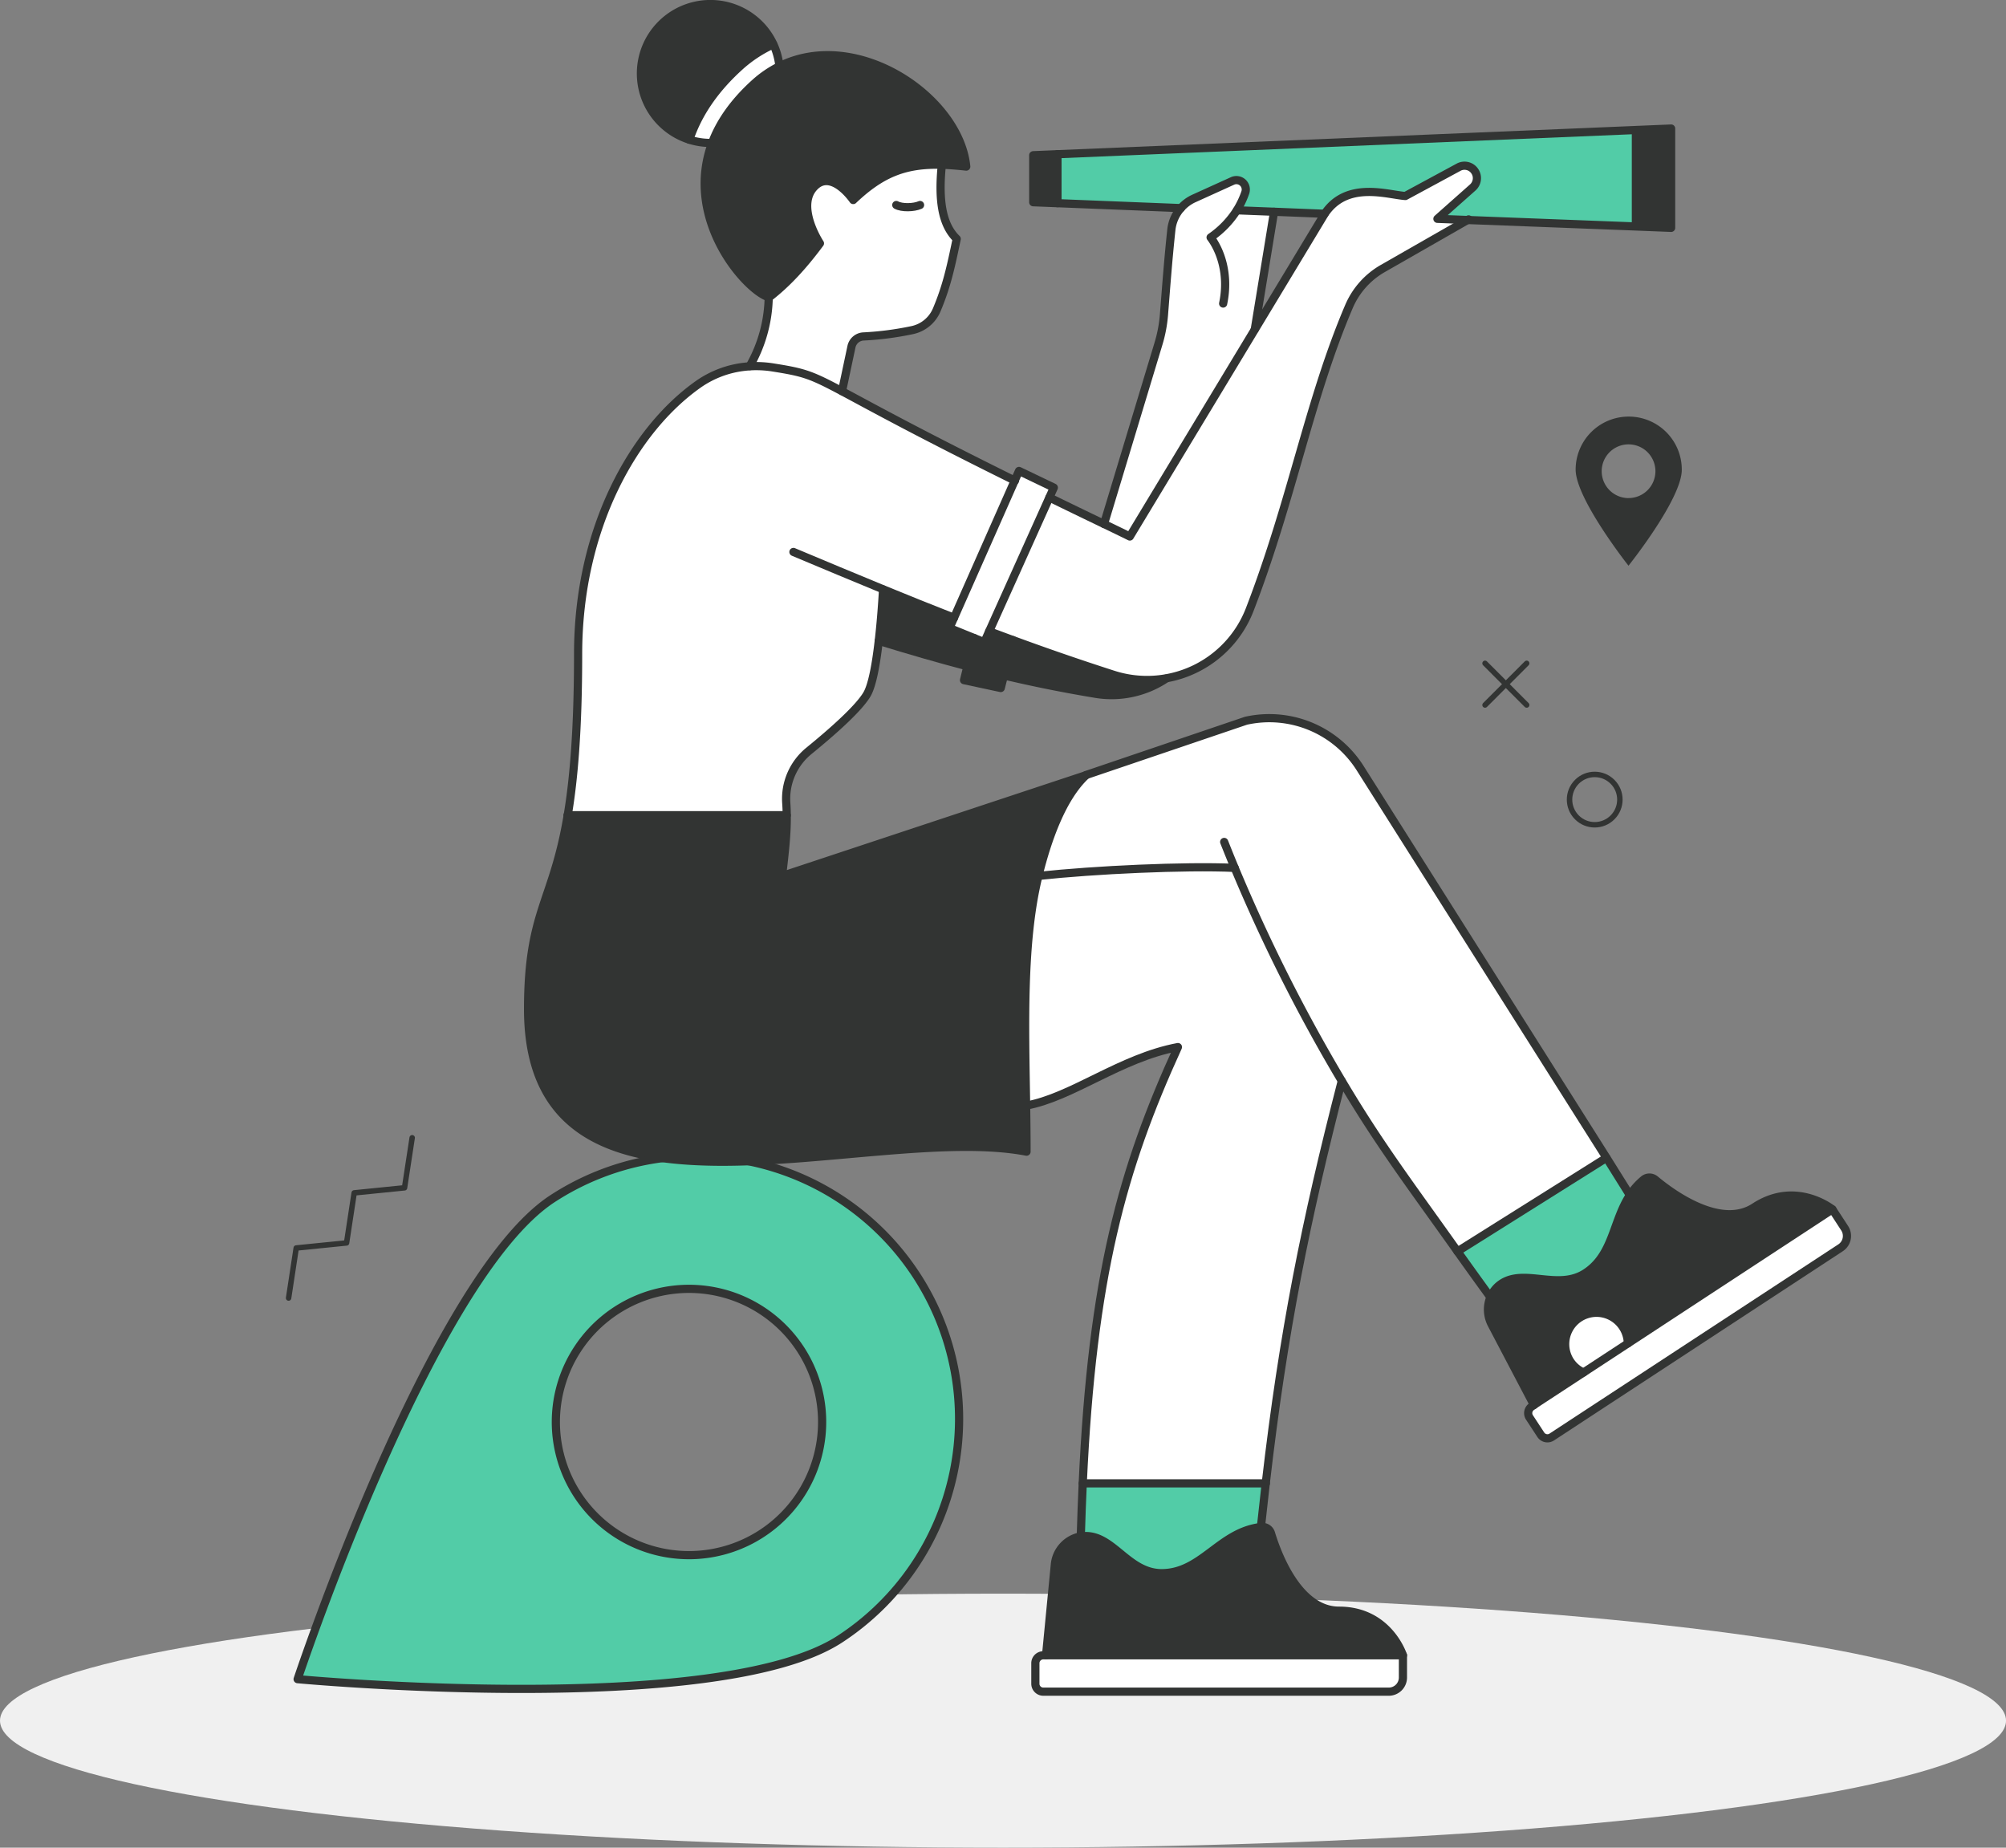 <svg xmlns="http://www.w3.org/2000/svg" viewBox="0 0 639.89 589.36"><rect x="0" y="0" width="639.89" height="589.36" fill="#808080" stroke="none"/><defs><style>.cls-1{fill:#f0f0f0;}.cls-2{fill:#fff;}.cls-3{fill:#323433;}.cls-4{fill:#52cca7;}.cls-5,.cls-6{fill:none;stroke:#323433;stroke-linecap:round;stroke-linejoin:round;}.cls-5{stroke-width:2.61px;}.cls-6{stroke-width:1.74px;}</style></defs><title>Asset 15</title><g id="Layer_2" data-name="Layer 2"><g id="graphic"><ellipse class="cls-1" cx="319.95" cy="548.85" rx="319.95" ry="40.51"/><path class="cls-2" d="M588.42,391.72a4.52,4.52,0,0,1-1.31,6.26L495,458.37a2.53,2.53,0,0,1-3.51-.73l-3.6-5.5a2.52,2.52,0,0,1,.73-3.5l.73-.49,15.82-10.36,14.15-9.27,65.24-42.76Z"/><path class="cls-3" d="M584.51,385.76l-65.24,42.76a10,10,0,1,0-18.42,5.62,9.94,9.94,0,0,0,4.27,3.65L489.3,448.15l-13.47-25.66a10.24,10.24,0,0,1-.4-8.72,9.53,9.53,0,0,1,3.37-4.2c7.42-5.2,18.06,2.31,27-3.53s8.65-16.41,14.1-24.77a21.85,21.85,0,0,1,4.44-5,2.87,2.87,0,0,1,3.66,0c5.1,4.26,20.74,15.93,31.69,8.76C572.93,376.34,584.51,385.76,584.51,385.76Z"/><polygon class="cls-3" points="533.11 41.03 533.11 72.58 521.83 72.14 521.83 72.13 521.83 41.5 533.11 41.03"/><path class="cls-4" d="M512.42,369.33l7.46,11.94c-5.45,8.36-5.27,19-14.1,24.77s-19.56-1.67-27,3.53a9.53,9.53,0,0,0-3.37,4.2q-5.4-7.42-10.51-14.61Z"/><path class="cls-2" d="M519.27,428.52l-14.15,9.27a10,10,0,1,1,12.51-14.65A10.06,10.06,0,0,1,519.27,428.52Z"/><path class="cls-4" d="M468.34,70.08l-9.78-.38,11.27-10a4,4,0,0,0,1.33-3,3.87,3.87,0,0,0-.56-2,3.94,3.94,0,0,0-5.27-1.47l-17,9.19c-5.82-.41-18.69-4.92-25.77,5.74l-16.11-.65-11.83-.47a28.13,28.13,0,0,0,2.69-5.67,3,3,0,0,0-4-3.72L380.85,63.3a12.34,12.34,0,0,0-4.15,3.07h0L337.32,64.8V49.19L521.83,41.5V72.13h0Z"/><path class="cls-2" d="M470.6,54.73a3.87,3.87,0,0,1,.56,2,4,4,0,0,1-1.33,3l-11.27,10,9.78.38L441.1,85.67a25.48,25.48,0,0,0-10.78,12.1c-12.68,29.73-18.19,61.75-31.71,96.79A35.12,35.12,0,0,1,355,215.2c-11.29-3.66-21.81-7.32-31.91-11q-3.81-1.39-7.56-2.81l19.2-42.67c5.38,2.63,11.17,5.44,17.42,8.44q4,1.92,8.24,4l39.86-66,22.26-36.87c7.08-10.66,20-6.15,25.77-5.74l17-9.19A3.94,3.94,0,0,1,470.6,54.73Z"/><path class="cls-2" d="M447.52,528v7.12A4.52,4.52,0,0,1,443,539.6H332.8a2.53,2.53,0,0,1-2.53-2.53v-6.58A2.53,2.53,0,0,1,332.8,528H447.52Z"/><path class="cls-3" d="M447.52,528H333.68l2.8-28.84a10.11,10.11,0,0,1,8.28-9.06,9.1,9.1,0,0,1,1.28-.13c9.07-.28,13.84,11.84,24.51,11.84,12.79,0,18.41-13.19,31.71-14.73h.12a2.85,2.85,0,0,1,3.05,2c1.93,6.37,8.61,24.7,21.71,24.7C443,513.73,447.52,528,447.52,528Z"/><path class="cls-2" d="M434,245.23a34.28,34.28,0,0,0-36.46-15.33l-51,17.31c-7.66,7.08-12.38,20.58-15.24,32.19-5.15,20.88-4.31,47.36-3.91,73.26h0c14.64-2.63,30.11-15.23,48.45-18.67-17.79,38.92-27.33,73.18-30.37,139.16H403.8c5.6-48.46,12.75-83.77,24.24-128.3C440,365,449.45,377.36,464.93,399.16l47.49-29.83Z"/><path class="cls-2" d="M394.58,67.07l11.83.47h0l-6.15,37.51-39.86,66q-4.26-2-8.24-4l17.37-57.46a43.73,43.73,0,0,0,1.76-9.27c.76-9.6,1.32-17.32,2.36-27.13a12.43,12.43,0,0,1,3.05-6.9h0a12.34,12.34,0,0,1,4.15-3.07l12.39-5.62a3,3,0,0,1,4,3.72A28.13,28.13,0,0,1,394.58,67.07Z"/><path class="cls-4" d="M345.38,473.15H403.8c-.52,4.55-1,9.17-1.54,13.89h0c-13.3,1.54-18.92,14.73-31.71,14.73-10.67,0-15.44-12.12-24.51-11.84a9.1,9.1,0,0,0-1.28.13h0Q345,481.31,345.38,473.15Z"/><path class="cls-3" d="M371.9,216.41v.07a31.22,31.22,0,0,1-22.47,4.82c-10-1.66-19.52-3.57-29.19-5.85l2.85-11.28c10.1,3.71,20.62,7.37,31.91,11A35.24,35.24,0,0,0,371.9,216.41Z"/><path class="cls-3" d="M249.47,279.37l97-32.16c-7.66,7.08-12.38,20.58-15.24,32.19-5.15,20.88-4.31,47.36-3.91,73.26.07,4.92.13,9.82.13,14.65-51-9.76-159,33.47-159-45.47,0-31.35,8-34.07,12.64-61.81H251C251,266,250.35,271.79,249.47,279.37Z"/><polygon class="cls-3" points="337.32 49.19 337.32 64.81 329.59 64.5 329.59 49.51 337.32 49.19"/><polygon class="cls-2" points="336.16 155.54 334.74 158.69 315.54 201.36 313.98 204.84 310.82 203.56 302.87 200.33 304.32 197.06 323.7 153.26 323.7 153.26 325.05 150.22 336.16 155.54"/><path class="cls-2" d="M281.69,188c-.3,5.08-.74,11-1.38,16.45-.85,7.42-2.06,14.09-3.74,17-2.79,4.74-11.62,12.42-18.46,18A19.72,19.72,0,0,0,250.8,256c.1,1.38.15,2.73.16,4.07H181c1.94-11.54,3.32-27.42,3.32-51.49,0-40.24,17.86-71.57,38.33-86a31.84,31.84,0,0,1,14.78-5.59h0a33.5,33.5,0,0,1,8.94.2c10.26,1.63,12.13,2.26,23,8.07,8.89,4.75,23.81,13,54.3,28.07l-19.38,43.8C296.7,194.08,289.22,191.06,281.69,188Z"/><path class="cls-3" d="M323.1,204.17l-2.85,11.28-1,4L307.51,217l1.09-4.41,2.22-9,3.16,1.28,1.56-3.48Q319.29,202.77,323.1,204.17Z"/><path class="cls-3" d="M310.82,203.56l-2.22,9c-8.9-2.33-18.17-5-28.29-8.12.64-5.48,1.08-11.37,1.38-16.45,7.53,3.09,15,6.11,22.63,9.09l-1.45,3.27Z"/><path class="cls-2" d="M305.18,76.24c-1.88,9-3.16,15-6.39,22.68a10.94,10.94,0,0,1-7.89,6.44,98.89,98.89,0,0,1-15.42,2,4.13,4.13,0,0,0-3.88,3.29l-3.09,14.58c-10.13-5.42-11.87-6-21.44-7.52a31,31,0,0,0-8.33-.18,45.81,45.81,0,0,0,6.47-22.62c5.68-4.38,10.89-10,16.3-17.29,0,0-7.6-11.55-2-17.82s12.62,4,12.62,4c9.19-8.74,16.83-11.56,28.27-11.25C299.31,63.68,300.43,71.65,305.18,76.24Z"/><path class="cls-3" d="M308.22,53.13c-2.8-.31-5.37-.52-7.78-.59-11.44-.31-19.08,2.51-28.27,11.25,0,0-7-10.3-12.62-4s2,17.82,2,17.82c-5.41,7.29-10.62,12.91-16.3,17.29v-.05c-7.1-2.14-27.26-24.65-18.06-49.24,2.37-6.33,6.69-12.8,13.67-19.1a35.09,35.09,0,0,1,7.81-5.34C273.41,8.78,306.06,31.07,308.22,53.13Z"/><path class="cls-4" d="M292.3,406.75a83.87,83.87,0,0,1-24.38,116.08c-38.78,25.33-173,12.78-173,12.78s42.49-127.91,81.27-153.24A83.88,83.88,0,0,1,292.3,406.75ZM243,489.14a42.47,42.47,0,1,0-58.78-12.34A42.46,42.46,0,0,0,243,489.14Z"/><path class="cls-2" d="M246.69,14.13a22,22,0,0,1,1.94,7,35.09,35.09,0,0,0-7.81,5.34c-7,6.3-11.3,12.77-13.67,19.1h-.55a22.21,22.21,0,0,1-6.71-1C222.41,37,227.33,29,236,21.17A41.85,41.85,0,0,1,246.69,14.13Z"/><path class="cls-3" d="M226.6,1.3a22.13,22.13,0,0,1,20.09,12.83,41.85,41.85,0,0,0-10.66,7C227.33,29,222.41,37,219.89,44.55A22.15,22.15,0,0,1,226.6,1.3Z"/><path class="cls-5" d="M346.45,247.21l51-17.31A34.28,34.28,0,0,1,434,245.23l78.47,124.1,7.46,11.94"/><path class="cls-5" d="M331.21,279.4c18.12-1.95,46.53-3.27,62.64-2.57"/><path class="cls-5" d="M327.3,352.66c14.64-2.63,30.11-15.23,48.45-18.67-17.79,38.92-27.33,73.18-30.37,139.16q-.37,8.16-.62,16.9"/><path class="cls-5" d="M390.5,268.56c1.1,2.78,2.21,5.53,3.35,8.27a538.78,538.78,0,0,0,34.19,68C440,365,449.45,377.36,464.92,399.16q5.11,7.2,10.51,14.61"/><path class="cls-5" d="M428,344.85c-11.49,44.53-18.64,79.84-24.24,128.3-.52,4.55-1,9.17-1.54,13.89"/><path class="cls-5" d="M239.16,116.77a45.9,45.9,0,0,0,6.05-21.9v-.05c-7.1-2.14-27.26-24.65-18.06-49.24,2.37-6.33,6.69-12.8,13.67-19.1a35.09,35.09,0,0,1,7.81-5.34c24.78-12.36,57.43,9.93,59.59,32-2.8-.31-5.37-.52-7.78-.59-11.44-.31-19.08,2.51-28.27,11.25,0,0-7-10.3-12.62-4s2,17.82,2,17.82c-5.41,7.29-10.62,12.91-16.3,17.29l0,0"/><path class="cls-5" d="M219.89,44.55C222.41,37,227.33,29,236,21.17a41.85,41.85,0,0,1,10.66-7h0"/><path class="cls-5" d="M268.6,124.76l3-14.15a4.13,4.13,0,0,1,3.88-3.29,98.89,98.89,0,0,0,15.42-2,10.94,10.94,0,0,0,7.89-6.44c3.23-7.65,4.51-13.72,6.39-22.68-4.75-4.59-5.87-12.56-4.74-23.7"/><path class="cls-5" d="M285.9,65.39c1.78,1,5.67.87,7.59,0"/><path class="cls-5" d="M248.63,21.14a22.15,22.15,0,1,0-22,24.45h.55"/><path class="cls-5" d="M281.69,188c-.3,5.08-.74,11-1.38,16.45-.85,7.42-2.06,14.09-3.74,17-2.79,4.74-11.62,12.42-18.46,18A19.72,19.72,0,0,0,250.8,256c.1,1.38.15,2.73.16,4.07.07,6-.61,11.76-1.49,19.34l97-32.16c-7.66,7.08-12.38,20.58-15.24,32.19-5.15,20.88-4.31,47.36-3.91,73.26.07,4.92.13,9.82.13,14.65-51-9.76-159,33.47-159-45.47,0-31.35,8-34.07,12.64-61.81,1.94-11.54,3.32-27.42,3.32-51.49,0-40.24,17.86-71.57,38.33-86a31.84,31.84,0,0,1,14.78-5.59h0a33.5,33.5,0,0,1,8.94.2c10.26,1.63,12.13,2.26,23,8.07,8.89,4.75,23.81,13,54.3,28.07"/><path class="cls-5" d="M334.74,158.69c5.38,2.63,11.17,5.44,17.42,8.44q4,1.92,8.24,4l39.86-66,22.26-36.87c7.08-10.66,20-6.15,25.77-5.74l17-9.19a3.94,3.94,0,0,1,5.27,1.47,3.87,3.87,0,0,1,.56,2,4,4,0,0,1-1.33,3l-11.27,10,9.78.38,53.49,2.06,11.28.44V41l-11.28.47L337.32,49.19l-7.73.32v15l7.73.3,39.38,1.57"/><path class="cls-5" d="M253.09,176.06c9.81,4.11,19.23,8.07,28.6,11.91,7.53,3.09,15,6.11,22.63,9.09"/><path class="cls-5" d="M315.54,201.36q3.75,1.41,7.56,2.81c10.1,3.71,20.62,7.37,31.91,11a35.12,35.12,0,0,0,43.6-20.64c13.52-35,19-67.06,31.71-96.79a25.48,25.48,0,0,1,10.78-12.1l27.24-15.59.12-.07"/><polygon class="cls-5" points="315.54 201.36 313.98 204.84 310.82 203.56 302.87 200.33 304.32 197.06 323.7 153.26 323.7 153.26 325.05 150.22 336.16 155.54 334.74 158.69 315.54 201.36"/><polyline class="cls-5" points="323.11 204.17 320.25 215.45 319.23 219.46 307.51 216.95 308.6 212.54 310.82 203.56"/><path class="cls-5" d="M280.31,204.42c10.12,3.11,19.39,5.79,28.29,8.12"/><path class="cls-5" d="M320.25,215.45c9.67,2.28,19.17,4.19,29.19,5.85a31.22,31.22,0,0,0,22.47-4.82"/><line class="cls-5" x1="400.26" y1="105.06" x2="406.41" y2="67.55"/><path class="cls-5" d="M352.16,167.13l17.37-57.46a43.73,43.73,0,0,0,1.76-9.27c.76-9.6,1.32-17.32,2.36-27.13a12.43,12.43,0,0,1,3.05-6.9h0a12.34,12.34,0,0,1,4.15-3.07l12.39-5.62a3,3,0,0,1,4,3.72,28.13,28.13,0,0,1-2.69,5.67,29.89,29.89,0,0,1-8.38,8.66c2.94,3.88,6,11.48,4,21.09"/><polyline class="cls-5" points="422.52 68.19 406.41 67.54 394.58 67.08"/><line class="cls-5" x1="337.32" y1="49.19" x2="337.32" y2="64.8"/><line class="cls-5" x1="521.83" y1="41.5" x2="521.83" y2="72.13"/><line class="cls-5" x1="181.03" y1="260.03" x2="250.96" y2="260.03"/><path class="cls-5" d="M267.92,522.83a83.87,83.87,0,1,0-91.71-140.46C137.43,407.7,94.94,535.61,94.94,535.61S229.14,548.16,267.92,522.83Z"/><path class="cls-5" d="M243,489.14a42.47,42.47,0,1,0-58.78-12.34A42.46,42.46,0,0,0,243,489.14Z"/><path class="cls-5" d="M344.76,490.06a10.11,10.11,0,0,0-8.28,9.06L333.68,528H447.52s-4.53-14.23-20.38-14.23c-13.1,0-19.78-18.33-21.71-24.7a2.85,2.85,0,0,0-3.05-2h-.12c-13.3,1.54-18.92,14.73-31.71,14.73-10.67,0-15.44-12.12-24.51-11.84A9.1,9.1,0,0,0,344.76,490.06Z"/><path class="cls-5" d="M447.52,528v7.12A4.52,4.52,0,0,1,443,539.6H332.8a2.53,2.53,0,0,1-2.53-2.53v-6.58A2.53,2.53,0,0,1,332.8,528h.88"/><path class="cls-5" d="M475.43,413.77a10.24,10.24,0,0,0,.4,8.72l13.47,25.66,15.82-10.36,14.15-9.27,65.24-42.76s-11.58-9.42-24.84-.73c-10.95,7.17-26.59-4.5-31.69-8.76a2.87,2.87,0,0,0-3.66,0,21.85,21.85,0,0,0-4.44,5c-5.45,8.36-5.27,19-14.1,24.77s-19.56-1.67-27,3.53A9.53,9.53,0,0,0,475.43,413.77Z"/><path class="cls-5" d="M584.51,385.76l3.91,6a4.52,4.52,0,0,1-1.31,6.26L495,458.37a2.53,2.53,0,0,1-3.51-.73l-3.6-5.5a2.52,2.52,0,0,1,.73-3.5l.73-.49"/><path class="cls-5" d="M519.27,428.52a10,10,0,1,0-18.42,5.62,9.94,9.94,0,0,0,4.27,3.65"/><line class="cls-5" x1="345.38" y1="473.15" x2="403.8" y2="473.15"/><polyline class="cls-5" points="464.92 399.16 464.93 399.16 512.42 369.33"/><line class="cls-6" x1="473.71" y1="211.59" x2="486.99" y2="224.88"/><line class="cls-6" x1="473.71" y1="224.88" x2="486.99" y2="211.59"/><circle class="cls-6" cx="508.7" cy="255.05" r="8.03" transform="translate(-31.36 434.41) rotate(-45)"/><path class="cls-3" d="M519.61,132.88a16.92,16.92,0,0,0-17,16.89c0,9.35,16.86,30.68,16.86,30.68s17-21.26,17-30.61A16.92,16.92,0,0,0,519.61,132.88Zm-.14,26a8.57,8.57,0,1,1,8.59-8.55A8.57,8.57,0,0,1,519.47,158.87Z"/><polyline class="cls-6" points="92.06 414.04 94.49 398.08 110.55 396.46 112.98 380.5 129.04 378.88 131.48 362.92"/></g></g></svg>